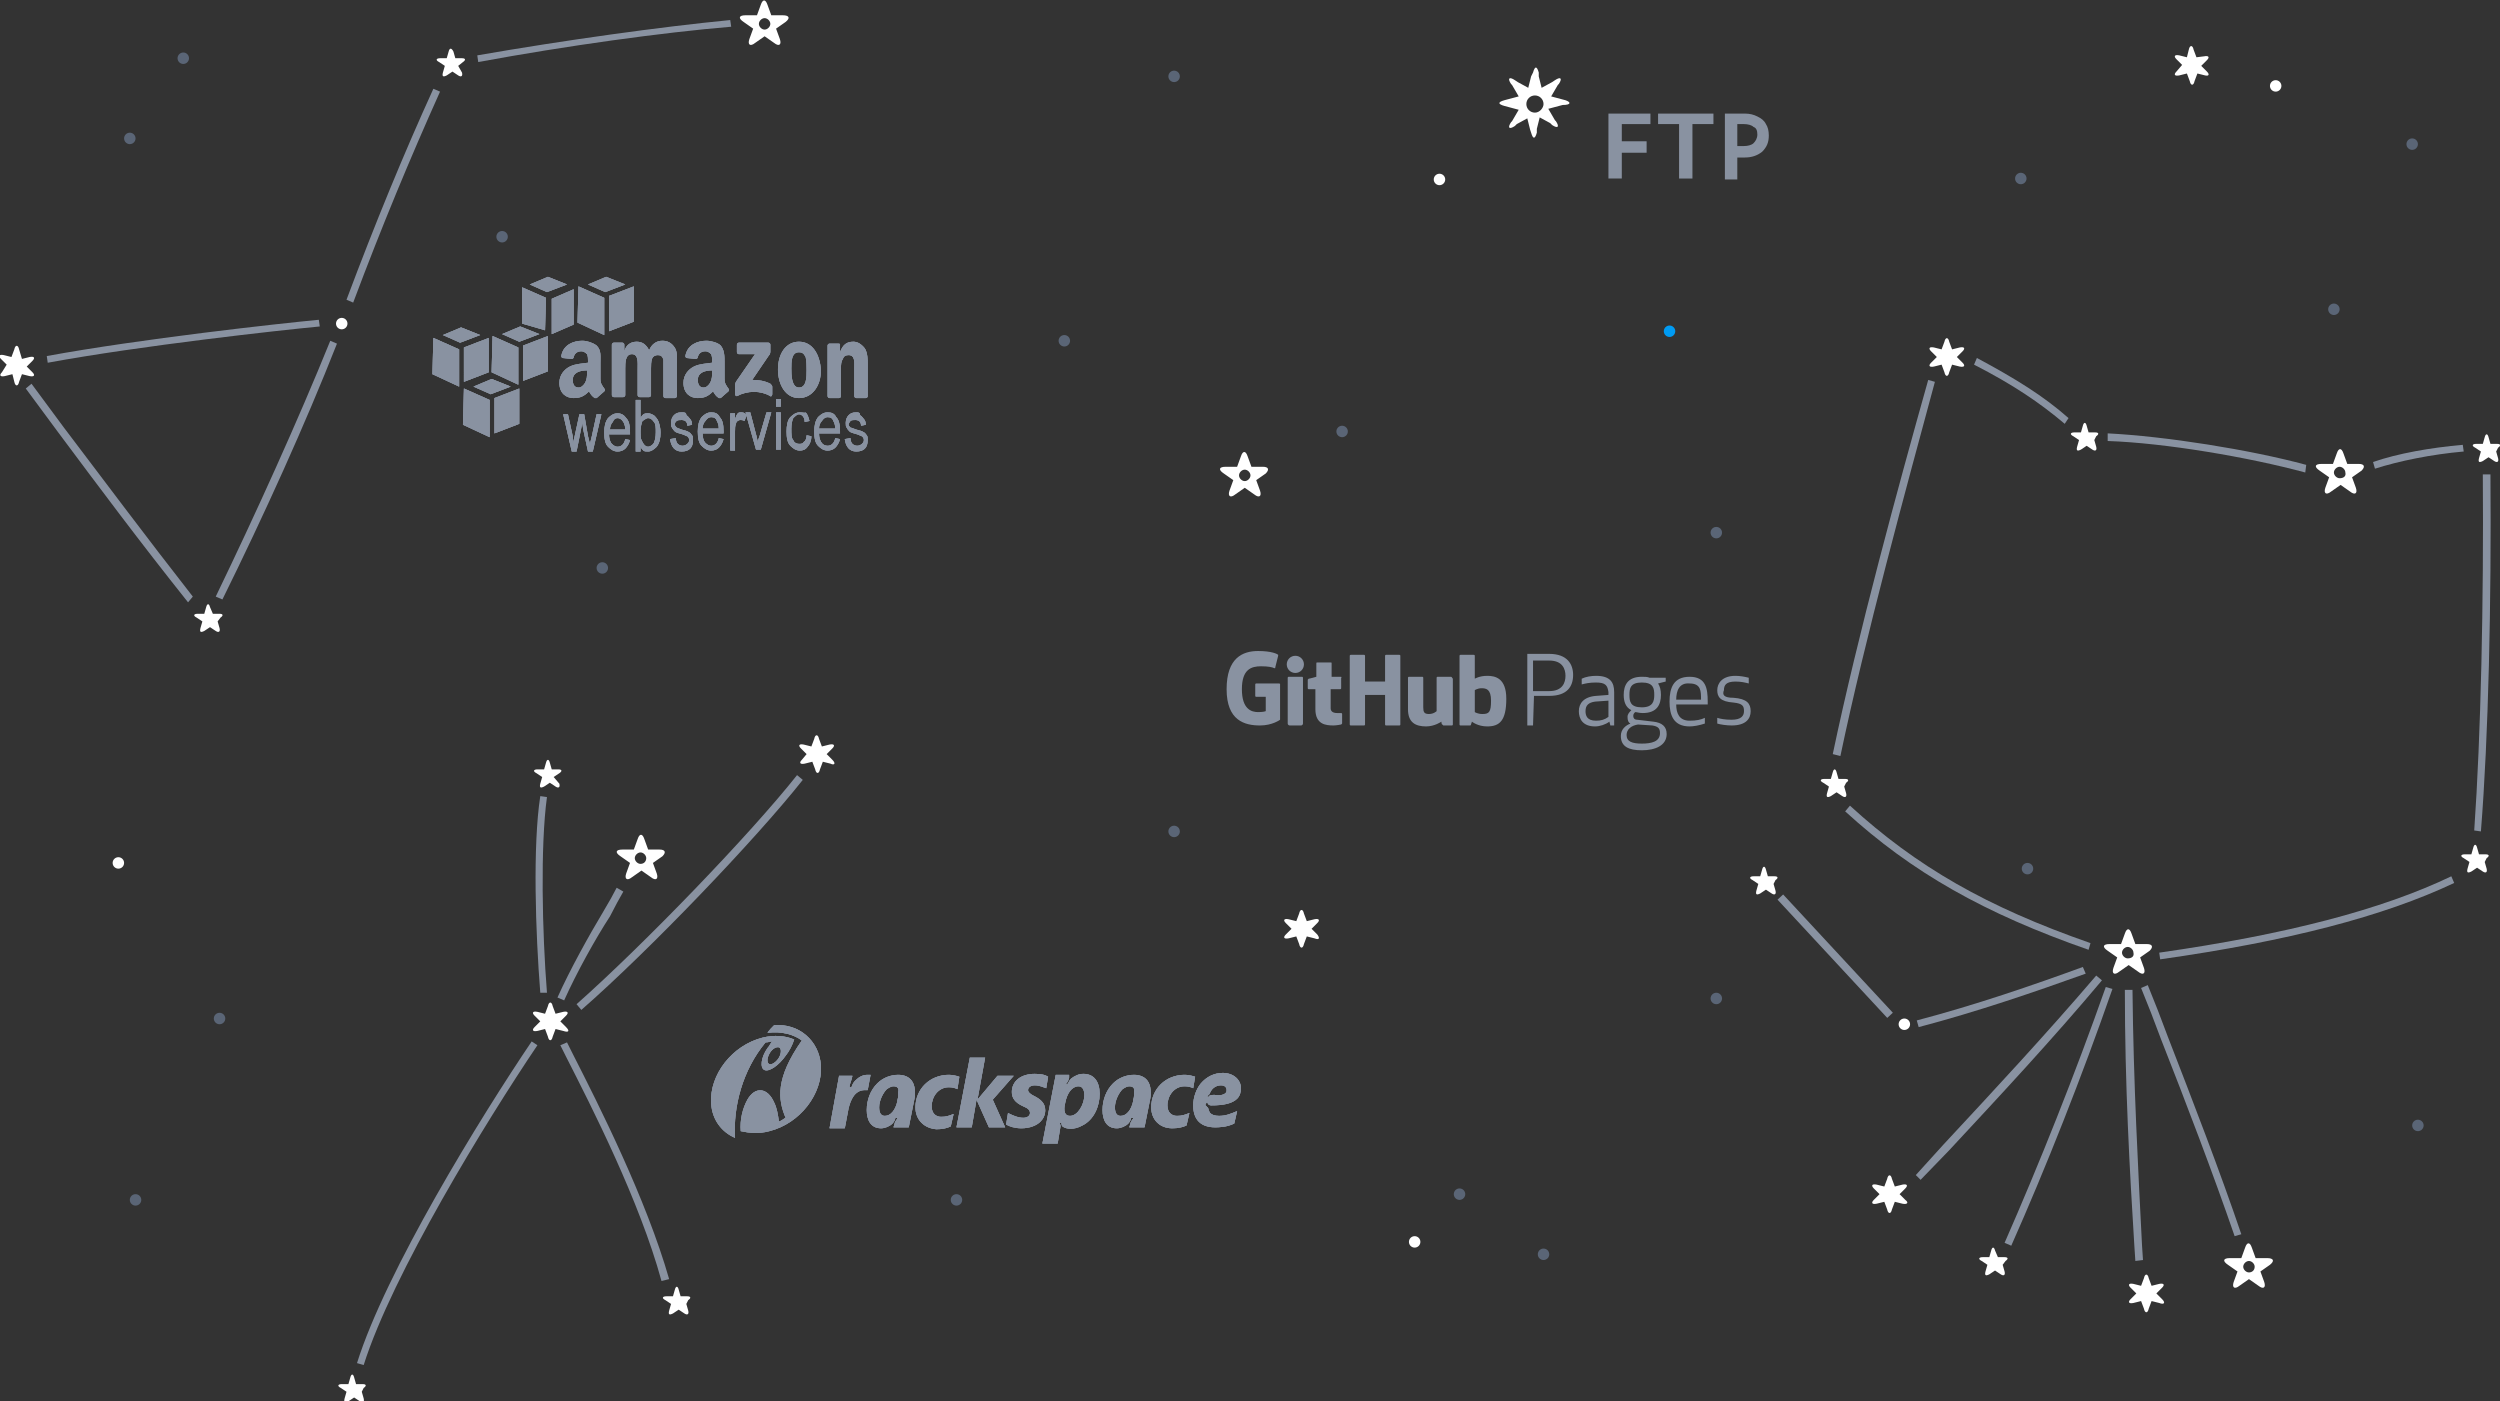 <?xml version="1.0" encoding="utf-8"?>
<!-- Generator: Adobe Illustrator 19.2.1, SVG Export Plug-In . SVG Version: 6.00 Build 0)  -->
<svg version="1.1" id="Layer_1" xmlns="http://www.w3.org/2000/svg" xmlns:xlink="http://www.w3.org/1999/xlink" x="0px" y="0px"
	 viewBox="0 0 261.9 146.8" style="enable-background:new 0 0 261.9 146.8;" xml:space="preserve">
<rect x="0" y="0" width="261.9" height="146.8" fill="#333333" stroke="none"/>
<style type="text/css">
	.st0{fill:#FFFFFF;}
	.st1{fill:none;stroke:#FFFFFF;stroke-width:0.4;stroke-miterlimit:10;}
	.st2{fill:#8992A1;}
	.st3{clip-path:url(#SVGID_2_);}
	.st4{clip-path:url(#SVGID_4_);fill:#8992A1;}
	.st5{clip-path:url(#SVGID_6_);}
	.st6{clip-path:url(#SVGID_8_);fill:#8992A1;}
	.st7{clip-path:url(#SVGID_10_);}
	.st8{clip-path:url(#SVGID_12_);fill:#8992A1;}
	.st9{clip-path:url(#SVGID_14_);}
	.st10{clip-path:url(#SVGID_16_);fill:#8992A1;}
	.st11{clip-path:url(#SVGID_18_);}
	.st12{clip-path:url(#SVGID_20_);fill:#8992A1;}
	.st13{clip-path:url(#SVGID_22_);}
	.st14{clip-path:url(#SVGID_24_);fill:#8992A1;}
	.st15{clip-path:url(#SVGID_26_);}
	.st16{clip-path:url(#SVGID_28_);fill:#8992A1;}
	.st17{clip-path:url(#SVGID_30_);}
	.st18{clip-path:url(#SVGID_32_);fill:#8992A1;}
	.st19{fill:#5A6576;}
	.st20{fill:#009BF3;}
</style>
<circle class="st0" cx="150.8" cy="18.8" r="0.6"/>
<circle class="st0" cx="148.2" cy="130.1" r="0.6"/>
<circle class="st0" cx="199.5" cy="107.3" r="0.6"/>
<circle class="st0" cx="12.4" cy="90.4" r="0.6"/>
<circle class="st0" cx="238.4" cy="9" r="0.6"/>
<circle class="st0" cx="35.8" cy="33.9" r="0.6"/>
<path class="st0" d="M186,92.2c0.3-0.2,0.3-0.4-0.1-0.4h-0.7l-0.2-0.7c-0.1-0.4-0.3-0.4-0.4,0l-0.2,0.7h-0.7c-0.4,0-0.5,0.2-0.1,0.4
	l0.6,0.4l-0.2,0.7c-0.1,0.4,0,0.5,0.4,0.3l0,0l0.6-0.4l0.6,0.4c0.3,0.2,0.5,0.1,0.4-0.3l-0.2-0.7L186,92.2z"/>
<path class="st0" d="M210.1,132.1c0.3-0.2,0.3-0.4-0.1-0.4h-0.7L209,131c-0.1-0.4-0.3-0.4-0.4,0l-0.2,0.7h-0.7
	c-0.4,0-0.5,0.2-0.1,0.4l0.6,0.4l-0.2,0.7c-0.1,0.4,0,0.5,0.4,0.3l0,0l0.6-0.4l0.6,0.4c0.3,0.2,0.5,0.1,0.4-0.3l-0.2-0.7
	L210.1,132.1z"/>
<path class="st0" d="M219.6,45.7c0.3-0.2,0.3-0.4-0.1-0.4h-0.7l-0.2-0.7c-0.1-0.4-0.3-0.4-0.4,0l-0.2,0.7h-0.7
	c-0.4,0-0.5,0.2-0.1,0.4l0.6,0.4l-0.2,0.7c-0.1,0.4,0,0.5,0.4,0.3l0,0l0.6-0.4l0.6,0.4c0.3,0.2,0.5,0.1,0.4-0.3l-0.2-0.7L219.6,45.7
	z"/>
<path class="st0" d="M193.4,82c0.3-0.2,0.3-0.4-0.1-0.4h-0.7l-0.2-0.7c-0.1-0.4-0.3-0.4-0.4,0l-0.2,0.7h-0.7c-0.4,0-0.5,0.2-0.1,0.4
	l0.6,0.4l-0.2,0.7c-0.1,0.4,0,0.5,0.4,0.3l0,0l0.6-0.4l0.6,0.4c0.3,0.2,0.5,0.1,0.4-0.3l-0.2-0.7L193.4,82z"/>
<path class="st0" d="M261.7,46.9c0.3-0.2,0.3-0.4-0.1-0.4h-0.7l-0.2-0.7c-0.1-0.4-0.3-0.4-0.4,0l-0.2,0.7h-0.7
	c-0.4,0-0.5,0.2-0.1,0.4l0.6,0.4l-0.2,0.7c-0.1,0.4,0,0.5,0.4,0.3l0,0l0.6-0.4l0.6,0.4c0.3,0.2,0.5,0.1,0.4-0.3l-0.2-0.7L261.7,46.9
	z"/>
<path class="st0" d="M260.5,89.9c0.3-0.2,0.3-0.4-0.1-0.4h-0.7l-0.2-0.7c-0.1-0.4-0.3-0.4-0.4,0l-0.2,0.7h-0.7
	c-0.4,0-0.5,0.2-0.1,0.4l0.6,0.4l-0.2,0.7c-0.1,0.4,0,0.5,0.4,0.3l0,0l0.6-0.4l0.6,0.4c0.3,0.2,0.5,0.1,0.4-0.3l-0.2-0.7L260.5,89.9
	z"/>
<path class="st0" d="M38.1,145.4c0.3-0.2,0.3-0.4-0.1-0.4h-0.7l-0.2-0.7c-0.1-0.4-0.3-0.4-0.4,0l-0.2,0.7h-0.7
	c-0.4,0-0.5,0.2-0.1,0.4l0.6,0.4l-0.2,0.7c-0.1,0.4,0,0.5,0.4,0.3l0,0l0.6-0.4l0.6,0.4c0.3,0.2,0.5,0.1,0.4-0.3l-0.2-0.7L38.1,145.4
	z"/>
<path class="st0" d="M58.6,81c0.3-0.2,0.3-0.4-0.1-0.4h-0.7l-0.2-0.7c-0.1-0.4-0.3-0.4-0.4,0l-0.2,0.7h-0.7c-0.4,0-0.5,0.2-0.1,0.4
	l0.6,0.4l-0.2,0.7c-0.1,0.4,0,0.5,0.4,0.3l0,0l0.6-0.4l0.6,0.4c0.3,0.2,0.5,0.1,0.4-0.3L58,81.4L58.6,81z"/>
<path class="st0" d="M72.1,136.2c0.3-0.2,0.3-0.4-0.1-0.4h-0.7l-0.2-0.7c-0.1-0.4-0.3-0.4-0.4,0l-0.2,0.7h-0.7
	c-0.4,0-0.5,0.2-0.1,0.4l0.6,0.4l-0.2,0.7c-0.1,0.4,0,0.5,0.4,0.3l0,0l0.6-0.4l0.6,0.4c0.3,0.2,0.5,0.1,0.4-0.3l-0.2-0.7L72.1,136.2
	z"/>
<path class="st0" d="M23.1,64.7c0.3-0.2,0.3-0.4-0.1-0.4h-0.7L22,63.6c-0.1-0.4-0.3-0.4-0.4,0l-0.2,0.7h-0.7c-0.4,0-0.5,0.2-0.1,0.4
	l0.6,0.4l-0.2,0.7c-0.1,0.4,0,0.5,0.4,0.3l0,0l0.6-0.4l0.6,0.4c0.3,0.2,0.5,0.1,0.4-0.3l-0.2-0.7L23.1,64.7z"/>
<path class="st0" d="M48.5,6.5c0.3-0.2,0.3-0.4-0.1-0.4h-0.7l-0.2-0.7C47.3,5,47.1,5,47,5.4l-0.2,0.7h-0.7c-0.4,0-0.5,0.2-0.1,0.4
	l0.6,0.4l-0.2,0.7c-0.1,0.4,0,0.5,0.4,0.3l0,0l0.6-0.4l0.6,0.4c0.3,0.2,0.5,0.1,0.4-0.3L48,6.9L48.5,6.5z"/>
<path class="st0" d="M132.3,48.9h-1.2l-0.4-1.1l0,0c-0.2-0.6-0.5-0.6-0.7,0l-0.4,1.1h-1.2c-0.7,0-0.8,0.3-0.2,0.7l1,0.7l-0.4,1.1v0
	c-0.2,0.6,0.1,0.8,0.6,0.4l0,0l1-0.7l1,0.7c0.5,0.4,0.8,0.2,0.6-0.4l-0.4-1.1l1-0.7v0C133,49.2,132.9,48.9,132.3,48.9z M130.4,50.4
	c-0.3,0-0.6-0.3-0.6-0.6c0-0.3,0.3-0.6,0.6-0.6c0.3,0,0.6,0.3,0.6,0.6C131,50.1,130.7,50.4,130.4,50.4z"/>
<path class="st0" d="M237.5,131.8h-1.2l-0.4-1.1c0,0,0,0,0,0c-0.2-0.6-0.5-0.6-0.7,0l-0.4,1.1h-1.2c-0.7,0-0.8,0.3-0.2,0.7l1,0.7
	l-0.4,1.1v0c-0.2,0.6,0.1,0.8,0.6,0.4l0,0l1-0.7l1,0.7c0.5,0.4,0.8,0.2,0.6-0.4l-0.4-1.1l1-0.7v0
	C238.3,132.1,238.2,131.8,237.5,131.8z M235.6,133.3c-0.3,0-0.6-0.3-0.6-0.6c0-0.3,0.3-0.6,0.6-0.6c0.3,0,0.6,0.3,0.6,0.6
	C236.2,133.1,235.9,133.3,235.6,133.3z"/>
<path class="st0" d="M247.1,48.6h-1.2l-0.4-1.1c0,0,0,0,0,0c-0.2-0.6-0.5-0.6-0.7,0l-0.4,1.1h-1.2c-0.7,0-0.8,0.3-0.2,0.7l1,0.7
	l-0.4,1.1v0c-0.2,0.6,0.1,0.8,0.6,0.4l0,0l1-0.7l1,0.7c0.5,0.4,0.8,0.2,0.6-0.4l-0.4-1.1l1-0.7v0C247.8,48.9,247.7,48.6,247.1,48.6z
	 M245.1,50.1c-0.3,0-0.6-0.3-0.6-0.6c0-0.3,0.3-0.6,0.6-0.6c0.3,0,0.6,0.3,0.6,0.6C245.8,49.9,245.5,50.1,245.1,50.1z"/>
<path class="st0" d="M224.9,98.9h-1.2l-0.4-1.1l0,0c-0.2-0.6-0.5-0.6-0.7,0l-0.4,1.1H221c-0.7,0-0.8,0.3-0.2,0.7l1,0.7l-0.4,1.1
	c0,0,0,0,0,0c-0.2,0.6,0.1,0.8,0.6,0.4l0,0l1-0.7l1,0.7c0.5,0.4,0.8,0.2,0.6-0.4l-0.4-1.1l1-0.7v0C225.6,99.2,225.5,98.9,224.9,98.9
	z M222.9,100.4c-0.3,0-0.6-0.3-0.6-0.6c0-0.3,0.3-0.6,0.6-0.6c0.3,0,0.6,0.3,0.6,0.6C223.6,100.2,223.3,100.4,222.9,100.4z"/>
<path class="st0" d="M69.1,89h-1.2l-0.4-1.1l0,0c-0.2-0.6-0.5-0.6-0.7,0L66.4,89h-1.2c-0.7,0-0.8,0.3-0.2,0.7l1,0.7l-0.4,1.1v0
	c-0.2,0.6,0.1,0.8,0.6,0.4l0,0l1-0.7l1,0.7c0.5,0.4,0.8,0.2,0.6-0.4l-0.4-1.1l1-0.7v0C69.8,89.3,69.7,89,69.1,89z M67.1,90.5
	c-0.3,0-0.6-0.3-0.6-0.6c0-0.3,0.3-0.6,0.6-0.6c0.3,0,0.6,0.3,0.6,0.6C67.7,90.2,67.5,90.5,67.1,90.5z"/>
<path class="st0" d="M82,1.6h-1.2l-0.4-1.1l0,0c-0.2-0.6-0.5-0.6-0.7,0l-0.4,1.1h-1.2c-0.7,0-0.8,0.3-0.2,0.7l1,0.7l-0.4,1.1v0
	c-0.2,0.6,0.1,0.8,0.6,0.4l0,0l1-0.7l1,0.7c0.5,0.4,0.8,0.2,0.6-0.4L81.3,3l1-0.7v0C82.8,1.9,82.7,1.6,82,1.6z M80.1,3.1
	c-0.3,0-0.6-0.3-0.6-0.6c0-0.3,0.3-0.6,0.6-0.6c0.3,0,0.6,0.3,0.6,0.6C80.7,2.8,80.4,3.1,80.1,3.1z"/>
<path class="st0" d="M231.2,7.5l-0.6-0.6l0.6-0.6c0.3-0.3,0.2-0.5-0.3-0.4l0,0L230.1,6l-0.3-0.8v0c-0.1-0.5-0.4-0.5-0.5,0L229.1,6
	l-0.8-0.2h0c-0.5-0.1-0.6,0.1-0.3,0.4l0,0l0.6,0.6L228,7.5l0,0c-0.3,0.3-0.2,0.5,0.3,0.4h0l0.8-0.2l0.3,0.8c0.1,0.5,0.4,0.5,0.5,0
	l0.3-0.8l0.8,0.2l0,0C231.4,8,231.5,7.8,231.2,7.5z"/>
<path class="st0" d="M138,97.9l-0.6-0.6l0.6-0.6c0.3-0.3,0.2-0.5-0.3-0.4l0,0l-0.8,0.2l-0.3-0.8v0c-0.1-0.5-0.4-0.5-0.5,0l-0.3,0.8
	l-0.8-0.2h0c-0.5-0.1-0.6,0.1-0.3,0.4l0,0l0.6,0.6l-0.6,0.6l0,0c-0.3,0.3-0.2,0.5,0.3,0.4h0l0.8-0.2l0.3,0.8c0.1,0.5,0.4,0.5,0.5,0
	l0.3-0.8l0.8,0.2l0,0C138.2,98.5,138.3,98.3,138,97.9z"/>
<path class="st0" d="M59.3,107.6l-0.6-0.6l0.6-0.6c0.3-0.3,0.2-0.5-0.3-0.4l0,0l-0.8,0.2l-0.3-0.8v0c-0.1-0.5-0.4-0.5-0.5,0
	l-0.3,0.8l-0.8-0.2h0c-0.5-0.1-0.6,0.1-0.3,0.4l0,0l0.6,0.6l-0.6,0.6l0,0c-0.3,0.3-0.2,0.5,0.3,0.4h0l0.8-0.2l0.3,0.8
	c0.1,0.5,0.4,0.5,0.5,0l0.3-0.8l0.8,0.2l0,0C59.6,108.2,59.7,108,59.3,107.6z"/>
<path class="st0" d="M226.5,136.1l-0.6-0.6l0.6-0.6c0.3-0.3,0.2-0.5-0.3-0.4l0,0l-0.8,0.2l-0.3-0.8v0c-0.1-0.5-0.4-0.5-0.5,0
	l-0.3,0.8l-0.8-0.2h0c-0.5-0.1-0.6,0.1-0.3,0.4l0,0l0.6,0.6l-0.6,0.6l0,0c-0.3,0.3-0.2,0.5,0.3,0.4h0l0.8-0.2l0.3,0.8
	c0.1,0.5,0.4,0.5,0.5,0l0.3-0.8l0.8,0.2l0,0C226.7,136.7,226.9,136.5,226.5,136.1z"/>
<path class="st0" d="M199.6,125.7l-0.6-0.6l0.6-0.6c0.3-0.3,0.2-0.5-0.3-0.4l0,0l-0.8,0.2l-0.3-0.8v0c-0.1-0.5-0.4-0.5-0.5,0
	l-0.3,0.8l-0.8-0.2h0c-0.5-0.1-0.6,0.1-0.3,0.4l0,0l0.6,0.6l-0.6,0.6l0,0c-0.3,0.3-0.2,0.5,0.3,0.4h0l0.8-0.2l0.3,0.8
	c0.1,0.5,0.4,0.5,0.5,0l0.3-0.8l0.8,0.2l0,0C199.8,126.2,200,126,199.6,125.7z"/>
<path class="st0" d="M205.6,38l-0.6-0.6l0.6-0.6c0.3-0.3,0.2-0.5-0.3-0.4l0,0l-0.8,0.2l-0.3-0.8v0c-0.1-0.5-0.4-0.5-0.5,0l-0.3,0.8
	l-0.8-0.2h0c-0.5-0.1-0.6,0.1-0.3,0.4l0,0l0.6,0.6l-0.6,0.6l0,0c-0.3,0.3-0.2,0.5,0.3,0.4h0l0.8-0.2l0.3,0.8c0.1,0.5,0.4,0.5,0.5,0
	l0.3-0.8l0.8,0.2l0,0C205.8,38.5,205.9,38.3,205.6,38z"/>
<path class="st0" d="M87.2,79.6L86.6,79l0.6-0.6c0.3-0.3,0.2-0.5-0.3-0.4l0,0l-0.8,0.2l-0.3-0.8v0c-0.1-0.5-0.4-0.5-0.5,0l-0.3,0.8
	l-0.8-0.2h0c-0.5-0.1-0.6,0.1-0.3,0.4l0,0l0.6,0.6L84,79.6l0,0c-0.3,0.3-0.2,0.5,0.3,0.4h0l0.8-0.2l0.3,0.8c0.1,0.5,0.4,0.5,0.5,0
	l0.3-0.8l0.8,0.2l0,0C87.4,80.2,87.6,80,87.2,79.6z"/>
<path class="st0" d="M3.4,39l-0.6-0.6l0.6-0.6c0.3-0.3,0.2-0.5-0.3-0.4l0,0l-0.8,0.2L2,36.6v0c-0.1-0.5-0.4-0.5-0.5,0l-0.3,0.8
	l-0.8-0.2h0c-0.5-0.1-0.6,0.1-0.3,0.4l0,0l0.6,0.6L0.2,39l0,0c-0.3,0.3-0.2,0.5,0.3,0.4h0l0.8-0.2L1.5,40c0.1,0.5,0.4,0.5,0.5,0
	l0.3-0.8l0.8,0.2l0,0C3.6,39.5,3.7,39.3,3.4,39z"/>
<path class="st0" d="M164,10.5l-1.5-0.4l0.7-1.2l0.1-0.1c0.4-0.6,0.2-0.8-0.4-0.4l-0.3,0.2l-1.1,0.6L161.2,8l0-0.2l0-0.2
	c-0.2-0.7-0.4-0.7-0.6,0L160.4,8l0,0l-0.3,1.2l-1.1-0.6l-0.3-0.2c-0.6-0.4-0.8-0.2-0.4,0.4l0.1,0.1l0.7,1.2l-1.5,0.4
	c-0.7,0.2-0.7,0.4,0,0.6l1.5,0.4l-0.7,1.2l-0.1,0.1c-0.4,0.6-0.2,0.8,0.4,0.4l0.1-0.1l0.1-0.1l1.1-0.6l0.3,1.2l0,0l0.1,0.3
	c0.2,0.7,0.4,0.7,0.6,0l0-0.2l0-0.2l0.3-1.2l1.1,0.6l0.1,0.1l0.1,0.1c0.6,0.4,0.8,0.2,0.4-0.4l-0.1-0.1l-0.7-1.2l1.5-0.4
	C164.6,11,164.6,10.7,164,10.5z M160.8,11.8c-0.5,0-0.9-0.4-0.9-0.9c0-0.5,0.4-0.9,0.9-0.9c0.5,0,0.9,0.4,0.9,0.9
	C161.7,11.3,161.3,11.8,160.8,11.8z"/>
<path class="st1" d="M58.8,21.6"/>
<path class="st2" d="M59.1,104.8l-0.7-0.3c1.3-2.9,3.3-6.5,4.8-9c0.6-1,1.1-1.9,1.4-2.5l0.7,0.4c-0.4,0.7-0.9,1.6-1.4,2.6
	C62.4,98.3,60.4,101.9,59.1,104.8z"/>
<path class="st2" d="M60.9,105.8l-0.5-0.6c7-6.2,18.2-17.8,23.1-24l0.6,0.5C79.2,87.9,68,99.6,60.9,105.8z"/>
<path class="st2" d="M69.3,134.2c-2.3-8.4-7.3-18.2-10-23.5l-0.6-1.2l0.7-0.3l0.6,1.2c2.7,5.3,7.7,15.2,10.1,23.6L69.3,134.2z"/>
<path class="st2" d="M38.1,143l-0.7-0.2c3-9.6,12.9-25.7,18.3-33.7l0.6,0.4C50.9,117.5,41.1,133.5,38.1,143z"/>
<path class="st2" d="M56.6,104c-0.5-6.3-0.8-15.4,0-20.6l0.7,0.1c-0.7,5.1-0.5,14.2,0,20.5L56.6,104z"/>
<path class="st2" d="M216.3,44.4c-2.6-2.2-5.4-4.1-9.5-6.2l0.3-0.7c4.1,2.2,7,4,9.6,6.3L216.3,44.4z"/>
<path class="st2" d="M241.5,49.5c-5.9-1.6-14.7-3.1-20.7-3.3l0-0.8c6,0.3,14.9,1.7,20.8,3.3L241.5,49.5z"/>
<path class="st2" d="M248.8,49.1l-0.2-0.7c2.6-0.9,6-1.5,9.4-1.8l0.1,0.7C254.7,47.6,251.3,48.3,248.8,49.1z"/>
<path class="st2" d="M259.9,87.1l-0.7-0.1c0.7-10,1-24,0.9-37.3l0.8,0C261,63.1,260.7,77.1,259.9,87.1z"/>
<path class="st2" d="M226.3,100.5l-0.1-0.7c13.3-1.9,23.3-4.5,30.6-8l0.3,0.7C249.7,96,239.7,98.6,226.3,100.5z"/>
<path class="st2" d="M192.8,79.2L192,79c2.6-12.4,6.9-28.2,10-39.2l0.7,0.2C199.7,51.1,195.4,66.8,192.8,79.2z"/>
<path class="st2" d="M218.8,99.5c-10.9-3.8-18.5-8.1-25.5-14.5l0.5-0.6c7,6.4,14.3,10.6,25.2,14.4L218.8,99.5z"/>
<path class="st2" d="M234.1,129.5c-2.2-6.4-5.1-14-7.7-20.6c-0.7-1.9-1.4-3.7-2.1-5.4l0.7-0.3c0.7,1.7,1.4,3.5,2.1,5.4
	c2.6,6.7,5.5,14.2,7.7,20.7L234.1,129.5z"/>
<path class="st2" d="M223.7,132.1l-0.1-1.5c-0.5-8-1-17-1-26.9l0.8,0c0.1,9.8,0.6,18.9,1,26.8l0.1,1.5L223.7,132.1z"/>
<path class="st2" d="M210.7,130.5l-0.7-0.3c3.6-8.2,7.4-17.7,10.6-26.8l0.7,0.2C218.1,112.8,214.3,122.4,210.7,130.5z"/>
<path class="st2" d="M201.2,123.6l-0.5-0.5l2.9-3.2c5.3-5.7,10.7-11.5,16-17.7l0.6,0.5c-5.2,6.2-10.7,12.1-16,17.8L201.2,123.6z"/>
<path class="st2" d="M201,107.6l-0.2-0.7c6.1-1.6,12.2-3.7,17.4-5.6l0.3,0.7C213.2,103.9,207.1,106,201,107.6z"/>
<rect x="191.9" y="91.8" transform="matrix(0.733 -0.68 0.68 0.733 -16.871 157.451)" class="st2" width="0.8" height="16.9"/>
<path class="st2" d="M19.7,63.1c-5.1-6.4-9.2-11.9-13.6-17.8l-3.4-4.6l0.6-0.5l3.4,4.6c4.4,5.8,8.5,11.3,13.5,17.7L19.7,63.1z"/>
<path class="st2" d="M23.3,62.8l-0.7-0.3c4.2-8.7,8.6-18.4,12-26.8l0.7,0.3C32,44.4,27.6,54.1,23.3,62.8z"/>
<path class="st2" d="M5,38l-0.1-0.7c9.8-1.8,24.3-3.4,28.5-3.8l0.1,0.7C29.3,34.6,14.8,36.2,5,38z"/>
<path class="st2" d="M37,31.7l-0.7-0.3c3-8,6-15.3,9.1-22.1l0.7,0.3C43,16.5,40,23.7,37,31.7z"/>
<path class="st2" d="M50.1,6.5l-0.1-0.7c9.2-1.6,19.3-3,26.5-3.7l0.1,0.7C69.4,3.4,59.3,4.8,50.1,6.5z"/>
<path class="st2" d="M160.6,76H160v-7.5h2.3c1.9,0,2.5,1.1,2.5,2.2c0,1.2-0.6,2.2-2.5,2.2h-1.6L160.6,76L160.6,76z M160.6,72.4h1.7
	c1.4,0,1.7-0.9,1.7-1.6c0-0.7-0.3-1.6-1.7-1.6h-1.7V72.4z M167.2,71.5c-0.7,0-1.1,0.1-1.5,0.2v-0.6c0.4-0.2,1-0.3,1.5-0.3
	c1.5,0,1.9,0.7,1.9,1.7V76h-0.4l-0.1-0.4c-0.4,0.3-1,0.5-1.5,0.5c-1.3,0-1.7-0.8-1.7-1.6c0-0.8,0.5-1.5,1.8-1.6l1.3-0.1v-0.3
	C168.4,71.8,168.2,71.5,167.2,71.5z M167.1,73.5c-0.7,0.1-1,0.4-1,1c0,0.4,0.1,1,1.1,1c0.5,0,0.9-0.1,1.3-0.4v-1.7L167.1,73.5z
	 M171.3,74.6c-0.1,0.1-0.2,0.2-0.2,0.4c0,0.2,0.1,0.4,0.4,0.4l1.7,0.2c0.9,0.1,1.4,0.5,1.4,1.3c0,1.2-1.2,1.7-2.6,1.7
	c-1.4,0-2.2-0.4-2.2-1.5c0-0.7,0.5-1.1,1-1.3v0c-0.2-0.1-0.3-0.3-0.3-0.7c0-0.3,0.2-0.5,0.4-0.7c-0.6-0.3-0.8-0.9-0.8-1.6
	c0-1,0.4-1.9,1.9-1.9c0.3,0,0.6,0,0.8,0.1h1.7v0.4l-0.8,0.2c0.2,0.3,0.3,0.7,0.3,1.2c0,1-0.4,1.9-1.9,1.9
	C171.7,74.7,171.5,74.6,171.3,74.6z M171.6,75.9c-0.7,0.1-1.2,0.5-1.2,1.1c0,0.7,0.6,0.9,1.6,0.9c1,0,1.9-0.2,1.9-1.1
	c0-0.5-0.2-0.7-0.8-0.8L171.6,75.9z M173.3,72.8c0-0.7-0.1-1.3-1.3-1.3s-1.3,0.6-1.3,1.3c0,0.7,0.1,1.3,1.3,1.3
	S173.3,73.4,173.3,72.8z M177,70.9c1.7,0,1.9,1.2,1.9,2.6v0.3h-3.3c0,0.9,0.3,1.7,1.4,1.7c0.7,0,1.2-0.1,1.6-0.3v0.6
	c-0.6,0.2-1.2,0.3-1.6,0.3c-1.7,0-2.1-1.2-2.1-2.6S175.3,70.9,177,70.9z M175.6,73.3h2.6c0-0.9,0-1.7-1.2-1.7
	C175.9,71.5,175.6,72.4,175.6,73.3z M181.6,73.1c1.4,0.1,1.8,0.6,1.8,1.4c0,0.8-0.5,1.5-2,1.5c-0.5,0-1.2-0.1-1.5-0.2v-0.6
	c0.3,0.1,0.8,0.2,1.5,0.2c1,0,1.3-0.4,1.3-0.9c0-0.5-0.1-0.8-1.1-0.9c-1.4-0.1-1.7-0.6-1.7-1.3c0-0.7,0.5-1.5,1.9-1.5
	c0.5,0,1,0.1,1.4,0.2v0.6c-0.4-0.1-0.8-0.2-1.4-0.2c-1,0-1.2,0.4-1.2,0.9C180.4,72.8,180.6,73.1,181.6,73.1z M134,71.6h-2.4
	c-0.1,0-0.1,0.1-0.1,0.1v1.2c0,0.1,0.1,0.1,0.1,0.1h1v1.5c0,0-0.2,0.1-0.8,0.1c-0.7,0-1.7-0.3-1.7-2.4c0-2.1,1-2.4,2-2.4
	c0.8,0,1.2,0.1,1.4,0.2c0.1,0,0.1,0,0.1-0.1l0.3-1.2c0,0,0-0.1,0-0.1c-0.1-0.1-0.7-0.4-2.1-0.4c-1.6,0-3.3,0.7-3.3,4
	c0,3.3,1.9,3.8,3.5,3.8c1.3,0,2.1-0.6,2.1-0.6c0,0,0-0.1,0-0.1v-3.7C134.1,71.7,134.1,71.6,134,71.6z M146.7,68.7
	c0-0.1-0.1-0.1-0.1-0.1h-1.4c-0.1,0-0.1,0.1-0.1,0.1l0,2.7h-2.1v-2.7c0-0.1-0.1-0.1-0.1-0.1h-1.4c-0.1,0-0.1,0.1-0.1,0.1v7.2
	c0,0.1,0.1,0.1,0.1,0.1h1.4c0.1,0,0.1-0.1,0.1-0.1v-3.1h2.1c0,0,0,3.1,0,3.1c0,0.1,0.1,0.1,0.1,0.1h1.4c0.1,0,0.1-0.1,0.1-0.1V68.7z
	 M136.6,69.6c0-0.5-0.4-0.9-0.9-0.9c-0.5,0-0.9,0.4-0.9,0.9c0,0.5,0.4,0.9,0.9,0.9C136.2,70.5,136.6,70.1,136.6,69.6z M136.5,74.3
	c0-0.2,0-3.3,0-3.3c0-0.1-0.1-0.1-0.1-0.1h-1.4c-0.1,0-0.1,0.1-0.1,0.1c0,0,0,4,0,4.8c0,0.1,0.1,0.2,0.2,0.2c0,0,0.6,0,1.2,0
	c0.1,0,0.2-0.1,0.2-0.2C136.5,75.5,136.5,74.5,136.5,74.3z M152,70.9h-1.4c-0.1,0-0.1,0.1-0.1,0.1v3.5c0,0-0.3,0.3-0.8,0.3
	s-0.6-0.2-0.6-0.7c0-0.5,0-3.1,0-3.1c0-0.1-0.1-0.1-0.1-0.1h-1.4c-0.1,0-0.1,0.1-0.1,0.1c0,0,0,1.9,0,3.3c0,1.4,0.8,1.8,1.9,1.8
	c0.9,0,1.6-0.5,1.6-0.5s0,0.3,0.1,0.3c0,0,0.1,0.1,0.1,0.1l0.9,0c0.1,0,0.1-0.1,0.1-0.1l0-4.8C152.1,71,152.1,70.9,152,70.9z
	 M155.8,70.8c-0.8,0-1.3,0.3-1.3,0.3v-2.4c0-0.1-0.1-0.1-0.1-0.1H153c-0.1,0-0.1,0.1-0.1,0.1v7.2c0,0.1,0.1,0.1,0.1,0.1h1
	c0,0,0.1,0,0.1-0.1c0,0,0.1-0.3,0.1-0.3s0.6,0.5,1.6,0.5c1.3,0,2-0.6,2-2.9C157.8,71,156.6,70.8,155.8,70.8z M155.3,74.8
	c-0.5,0-0.8-0.2-0.8-0.2v-2.3c0,0,0.3-0.2,0.7-0.2c0.5,0,1,0.1,1,1.3C156.2,74.6,156,74.8,155.3,74.8z M140.5,70.9h-1l0-1.4
	c0-0.1,0-0.1-0.1-0.1H138c-0.1,0-0.1,0-0.1,0.1v1.4c0,0-0.7,0.2-0.8,0.2c0,0-0.1,0.1-0.1,0.1v0.9c0,0.1,0.1,0.1,0.1,0.1h0.7
	c0,0,0,0.9,0,2.1c0,1.6,1.1,1.7,1.9,1.7c0.3,0,0.8-0.1,0.8-0.1c0,0,0.1-0.1,0.1-0.1l0-1c0-0.1-0.1-0.1-0.1-0.1c-0.1,0-0.2,0-0.4,0
	c-0.5,0-0.7-0.2-0.7-0.5c0-0.3,0-2,0-2h1c0.1,0,0.1-0.1,0.1-0.1V71C140.6,71,140.5,70.9,140.5,70.9z"/>
<g>
	<g>
		<defs>
			<path id="SVGID_1_" d="M74.6,38.8V39c0,0.4,0,0.7-0.2,1.1c-0.2,0.3-0.4,0.5-0.7,0.5c-0.4,0-0.6-0.3-0.6-0.8
				C73.1,39,73.9,38.8,74.6,38.8z M61.5,38.8V39c0,0.4,0,0.7-0.2,1.1c-0.2,0.3-0.4,0.5-0.7,0.5c-0.4,0-0.6-0.3-0.6-0.8
				C60,39,60.8,38.8,61.5,38.8z M83.7,36.9c0.3,0,0.5,0.1,0.7,0.5c0.1,0.4,0.1,1,0.1,1.4c0,0.7,0,1.8-0.8,1.8c-0.8,0-0.8-1.4-0.8-2
				C82.9,37.9,82.9,36.9,83.7,36.9z M77.4,35.9c-0.1,0-0.2,0.1-0.2,0.2v0.8c0,0.1,0.1,0.2,0.2,0.2h1.7l-2,2.9
				C77,40.2,77,40.4,77,40.5v0.8c0,0.1,0.1,0.2,0.2,0.2c1.1-0.6,2.5-0.6,3.5,0c0.1,0.1,0.2-0.1,0.2-0.2v-0.8c0-0.1-0.1-0.2-0.2-0.3
				c-0.6-0.3-1.2-0.4-1.9-0.4l1.7-2.5c0.2-0.2,0.2-0.4,0.2-0.5v-0.7c0-0.1-0.1-0.2-0.2-0.2H77.4z M89.4,35.8c-0.7,0-1.1,0.3-1.4,1.1
				h0v-0.8c0-0.1-0.1-0.1-0.2-0.1h-0.9c-0.1,0-0.2,0.1-0.2,0.2v5.3c0,0.1,0.1,0.2,0.2,0.2h1c0.1,0,0.2-0.1,0.2-0.2v-2.9
				c0-0.4,0-0.7,0.2-1c0.1-0.3,0.3-0.4,0.6-0.4c0.7,0,0.6,0.8,0.6,1.4v2.9c0,0.1,0.1,0.2,0.2,0.2h1c0.1,0,0.2-0.1,0.2-0.2v-3.3
				c0-0.5,0-1.2-0.3-1.7C90.2,36,89.8,35.8,89.4,35.8z M83.7,35.8c-1.4,0-2.2,1.3-2.2,2.9c0,1.6,0.8,3,2.2,3c1.4,0,2.3-1.3,2.3-2.9
				C85.9,37.1,85.1,35.8,83.7,35.8z M66.7,35.8c-0.6,0-1.1,0.3-1.3,1h0v-0.7c0-0.1-0.1-0.2-0.2-0.2h-0.9c-0.1,0-0.2,0.1-0.2,0.2v5.3
				c0,0.1,0.1,0.2,0.2,0.2h1c0.1,0,0.2-0.1,0.2-0.2v-2.8c0-0.6,0-1.5,0.7-1.5c0.7,0,0.6,0.9,0.6,1.5v2.8c0,0.1,0.1,0.2,0.2,0.2h1
				c0.1,0,0.2-0.1,0.2-0.2v-2.8c0-0.3,0-0.7,0.1-1c0.1-0.3,0.4-0.4,0.6-0.4c0.3,0,0.5,0.1,0.6,0.5c0,0.2,0,0.8,0,1v2.8
				c0,0.1,0.1,0.2,0.2,0.2h1c0.1,0,0.2-0.1,0.2-0.2V38c0-0.6,0.1-1.2-0.3-1.7c-0.3-0.4-0.7-0.6-1.2-0.6c-0.6,0-1.1,0.3-1.4,1
				C67.7,36.1,67.3,35.8,66.7,35.8z M74,35.7c-0.9,0-2,0.4-2.2,1.6c0,0.1,0.1,0.2,0.1,0.2l1,0.1c0.1,0,0.2-0.1,0.2-0.2
				c0.1-0.4,0.4-0.6,0.8-0.6c0.2,0,0.4,0.1,0.6,0.3c0.1,0.2,0.1,0.5,0.1,0.7V38c-0.6,0.1-1.3,0.1-1.9,0.4c-0.6,0.3-1.1,0.9-1.1,1.7
				c0,1.1,0.7,1.6,1.5,1.6c0.7,0,1.1-0.2,1.6-0.7c0.2,0.3,0.2,0.4,0.6,0.7c0.1,0,0.2,0,0.2,0v0c0.2-0.2,0.6-0.5,0.8-0.7
				c0.1-0.1,0.1-0.2,0-0.3c-0.2-0.3-0.4-0.5-0.4-1V38c0-0.7,0-1.3-0.4-1.8C75.2,35.9,74.5,35.7,74,35.7z M61,35.7
				c-0.9,0-2,0.4-2.2,1.6c0,0.1,0.1,0.2,0.1,0.2l1,0.1c0.1,0,0.2-0.1,0.2-0.2c0.1-0.4,0.4-0.6,0.8-0.6c0.2,0,0.4,0.1,0.6,0.3
				c0.1,0.2,0.1,0.5,0.1,0.7V38c-0.6,0.1-1.3,0.1-1.9,0.4c-0.6,0.3-1.1,0.9-1.1,1.7c0,1.1,0.7,1.6,1.5,1.6c0.7,0,1.1-0.2,1.6-0.7
				c0.2,0.3,0.2,0.4,0.6,0.7c0.1,0,0.2,0,0.2,0v0c0.2-0.2,0.6-0.5,0.8-0.7c0.1-0.1,0.1-0.2,0-0.3c-0.2-0.3-0.4-0.5-0.4-1V38
				c0-0.7,0.1-1.3-0.4-1.8C62.1,35.9,61.5,35.7,61,35.7z"/>
		</defs>
		<use xlink:href="#SVGID_1_"  style="overflow:visible;fill-rule:evenodd;clip-rule:evenodd;fill:#8992A1;"/>
		<clipPath id="SVGID_2_">
			<use xlink:href="#SVGID_1_"  style="overflow:visible;"/>
		</clipPath>
		<g class="st3">
			<defs>
				<rect id="SVGID_3_" x="-45.2" y="-1475.6" width="355.5" height="2253.9"/>
			</defs>
			<use xlink:href="#SVGID_3_"  style="overflow:visible;fill:#8992A1;"/>
			<clipPath id="SVGID_4_">
				<use xlink:href="#SVGID_3_"  style="overflow:visible;"/>
			</clipPath>
			<rect x="57.2" y="34.4" class="st4" width="35" height="8.7"/>
		</g>
	</g>
	<g>
		<defs>
			<path id="SVGID_5_" d="M67.9,43.8c0.2,0,0.4,0.1,0.6,0.4c0.2,0.2,0.2,0.6,0.2,1.1c0,0.5-0.1,0.9-0.2,1.1s-0.4,0.4-0.6,0.4
				c-0.2,0-0.3-0.1-0.4-0.2c-0.1-0.1-0.2-0.3-0.3-0.5c-0.1-0.2-0.1-0.5-0.1-0.9c0-0.5,0.1-0.8,0.2-1.1C67.5,44,67.7,43.8,67.9,43.8z
				 M64.7,43.8c0.2,0,0.4,0.1,0.6,0.4c0.1,0.2,0.2,0.4,0.2,0.8h-1.6c0-0.3,0.1-0.6,0.3-0.8C64.3,43.9,64.5,43.8,64.7,43.8z
				 M86.7,43.7c0.3,0,0.5,0.1,0.6,0.4c0.1,0.2,0.2,0.4,0.2,0.8h-1.7c0-0.3,0.1-0.6,0.3-0.8C86.3,43.8,86.5,43.7,86.7,43.7z
				 M74.5,43.7c0.3,0,0.5,0.1,0.6,0.4c0.1,0.2,0.2,0.4,0.2,0.8h-1.7c0-0.3,0.1-0.6,0.3-0.8C74.1,43.8,74.3,43.7,74.5,43.7z M59,43.4
				l0.9,3.9h0.5l0.6-3l0.1,0.7l0.5,2.3h0.5l0.9-3.9h-0.5l-0.5,2.3l-0.2,0.8l-0.2-0.8l-0.4-2.3h-0.5l-0.5,2.3l-0.2,0.8L60,45.7
				l-0.5-2.3H59z M64.7,43.3c-0.4,0-0.7,0.2-1,0.5c-0.3,0.4-0.4,0.9-0.4,1.5c0,0.7,0.1,1.2,0.4,1.5c0.3,0.3,0.6,0.5,1,0.5
				c0.3,0,0.6-0.1,0.8-0.3c0.2-0.2,0.4-0.5,0.5-0.9l-0.5-0.1c-0.1,0.5-0.4,0.8-0.8,0.8c-0.2,0-0.4-0.1-0.6-0.3
				c-0.2-0.2-0.3-0.6-0.3-1H66l0-0.2c0-0.7-0.1-1.2-0.4-1.5C65.4,43.5,65.1,43.3,64.7,43.3z M81.3,43.2v3.9h0.5v-3.9H81.3z
				 M78.1,43.2l1.1,3.9h0.5l1.1-3.9h-0.5l-0.7,2.4c-0.1,0.3-0.2,0.5-0.2,0.7c-0.1-0.3-0.1-0.5-0.2-0.8l-0.6-2.3H78.1z M89.7,43.2
				c-0.4,0-0.6,0.1-0.8,0.3c-0.2,0.2-0.3,0.5-0.3,0.8c0,0.2,0,0.4,0.1,0.5c0.1,0.2,0.2,0.3,0.3,0.4c0.1,0.1,0.4,0.2,0.8,0.3
				c0.3,0.1,0.4,0.2,0.5,0.2c0.1,0.1,0.2,0.2,0.2,0.4c0,0.2-0.1,0.3-0.2,0.4c-0.1,0.1-0.3,0.2-0.5,0.2c-0.2,0-0.4-0.1-0.5-0.2
				c-0.1-0.1-0.2-0.3-0.2-0.6L88.5,46c0.1,0.8,0.5,1.3,1.2,1.3c0.4,0,0.7-0.1,0.9-0.3c0.2-0.2,0.3-0.5,0.3-0.9c0-0.2,0-0.4-0.1-0.5
				s-0.2-0.3-0.3-0.3c-0.1-0.1-0.4-0.2-0.8-0.3c-0.3-0.1-0.5-0.2-0.6-0.2c-0.1-0.1-0.2-0.2-0.2-0.3c0-0.1,0.1-0.3,0.2-0.4
				c0.1-0.1,0.3-0.1,0.5-0.1c0.4,0,0.6,0.2,0.6,0.6l0.5-0.1c0-0.3-0.1-0.5-0.2-0.6c-0.1-0.1-0.2-0.3-0.4-0.4
				C90.1,43.2,89.9,43.2,89.7,43.2z M86.7,43.2c-0.4,0-0.7,0.2-1,0.5c-0.3,0.4-0.4,0.9-0.4,1.5c0,0.7,0.1,1.2,0.4,1.5
				c0.3,0.3,0.6,0.5,1,0.5c0.3,0,0.6-0.1,0.8-0.3c0.2-0.2,0.4-0.5,0.5-0.9l-0.5-0.1c-0.1,0.5-0.4,0.8-0.8,0.8
				c-0.2,0-0.5-0.1-0.6-0.3c-0.2-0.2-0.3-0.6-0.3-1H88v-0.2c0-0.7-0.1-1.2-0.4-1.5C87.4,43.3,87.1,43.2,86.7,43.2z M83.8,43.2
				c-0.4,0-0.7,0.2-1,0.5c-0.3,0.3-0.4,0.9-0.4,1.5c0,0.7,0.1,1.2,0.4,1.5c0.3,0.3,0.6,0.5,1,0.5c0.3,0,0.6-0.1,0.8-0.4
				c0.2-0.2,0.4-0.6,0.4-1.1l-0.5-0.1c0,0.3-0.1,0.6-0.3,0.7c-0.1,0.2-0.3,0.2-0.5,0.2c-0.2,0-0.5-0.1-0.6-0.4
				c-0.2-0.2-0.2-0.6-0.2-1.2c0-0.5,0.1-0.9,0.2-1.1c0.2-0.2,0.4-0.4,0.6-0.4c0.2,0,0.3,0.1,0.4,0.2c0.1,0.1,0.2,0.3,0.2,0.6
				l0.5-0.1c-0.1-0.4-0.2-0.7-0.4-0.9C84.4,43.3,84.1,43.2,83.8,43.2z M77.6,43.2c-0.1,0-0.2,0-0.3,0.1c-0.1,0.1-0.2,0.3-0.3,0.6
				v-0.6h-0.5v3.9H77v-2c0-0.3,0-0.6,0.1-0.8c0-0.1,0.1-0.3,0.2-0.3c0.1-0.1,0.2-0.1,0.3-0.1c0.1,0,0.2,0,0.4,0.1l0.2-0.6
				C78,43.2,77.8,43.2,77.6,43.2z M74.5,43.2c-0.4,0-0.7,0.2-1,0.5c-0.3,0.4-0.4,0.9-0.4,1.5c0,0.7,0.1,1.2,0.4,1.5
				c0.3,0.3,0.6,0.5,1,0.5c0.3,0,0.6-0.1,0.8-0.3c0.2-0.2,0.4-0.5,0.5-0.9l-0.5-0.1c-0.1,0.5-0.4,0.8-0.8,0.8
				c-0.2,0-0.4-0.1-0.6-0.3c-0.2-0.2-0.3-0.6-0.3-1h2.2v-0.2c0-0.7-0.1-1.2-0.4-1.5C75.2,43.3,74.9,43.2,74.5,43.2z M71.4,43.2
				c-0.4,0-0.6,0.1-0.8,0.3c-0.2,0.2-0.3,0.5-0.3,0.8c0,0.2,0,0.4,0.1,0.5c0.1,0.2,0.2,0.3,0.3,0.4c0.1,0.1,0.4,0.2,0.8,0.3
				c0.3,0.1,0.4,0.2,0.5,0.2c0.1,0.1,0.2,0.2,0.2,0.4c0,0.2-0.1,0.3-0.2,0.4c-0.1,0.1-0.3,0.2-0.5,0.2c-0.2,0-0.4-0.1-0.5-0.2
				c-0.1-0.1-0.2-0.3-0.2-0.6L70.2,46c0.1,0.8,0.5,1.3,1.2,1.3c0.4,0,0.7-0.1,0.9-0.3c0.2-0.2,0.3-0.5,0.3-0.9c0-0.2,0-0.4-0.1-0.5
				c-0.1-0.1-0.2-0.3-0.3-0.3c-0.1-0.1-0.4-0.2-0.8-0.3c-0.3-0.1-0.5-0.2-0.5-0.2c-0.1-0.1-0.2-0.2-0.2-0.3c0-0.1,0-0.3,0.2-0.4
				c0.1-0.1,0.3-0.1,0.5-0.1c0.4,0,0.6,0.2,0.6,0.6l0.5-0.1c0-0.3-0.1-0.5-0.2-0.6c-0.1-0.1-0.2-0.3-0.4-0.4
				C71.9,43.2,71.7,43.2,71.4,43.2z M66.6,41.9v5.4h0.5v-0.5c0.1,0.2,0.2,0.3,0.3,0.4c0.1,0.1,0.3,0.1,0.5,0.1
				c0.3,0,0.6-0.2,0.9-0.5c0.3-0.4,0.4-0.9,0.4-1.5c0-0.4-0.1-0.8-0.2-1.1c-0.1-0.3-0.3-0.5-0.5-0.7c-0.2-0.1-0.4-0.2-0.6-0.2
				c-0.2,0-0.3,0-0.5,0.1c-0.1,0.1-0.2,0.2-0.3,0.4v-1.9H66.6z M81.3,41.8v0.8h0.5v-0.8H81.3z"/>
		</defs>
		<use xlink:href="#SVGID_5_"  style="overflow:visible;fill-rule:evenodd;clip-rule:evenodd;fill:#8992A1;"/>
		<clipPath id="SVGID_6_">
			<use xlink:href="#SVGID_5_"  style="overflow:visible;"/>
		</clipPath>
		<g class="st5">
			<defs>
				<rect id="SVGID_7_" x="-45.2" y="-1475.6" width="355.5" height="2253.9"/>
			</defs>
			<use xlink:href="#SVGID_7_"  style="overflow:visible;fill:#8992A1;"/>
			<clipPath id="SVGID_8_">
				<use xlink:href="#SVGID_7_"  style="overflow:visible;"/>
			</clipPath>
			<rect x="57.6" y="40.4" class="st6" width="34.7" height="8.4"/>
		</g>
	</g>
	<g>
		<defs>
			<path id="SVGID_9_" d="M54.4,40.7l-2.6,1v3.7l2.6-1V40.7z M48.6,40.7l-0.1,3.8l2.8,1.3v-3.9L48.6,40.7z M51.5,39.7l-1.9,0.8
				l1.8,0.8l2.1-0.8L51.5,39.7z"/>
		</defs>
		<use xlink:href="#SVGID_9_"  style="overflow:visible;fill-rule:evenodd;clip-rule:evenodd;fill:#8992A1;"/>
		<clipPath id="SVGID_10_">
			<use xlink:href="#SVGID_9_"  style="overflow:visible;"/>
		</clipPath>
		<g class="st7">
			<defs>
				<rect id="SVGID_11_" x="-45.2" y="-1475.6" width="355.5" height="2253.9"/>
			</defs>
			<use xlink:href="#SVGID_11_"  style="overflow:visible;fill:#8992A1;"/>
			<clipPath id="SVGID_12_">
				<use xlink:href="#SVGID_11_"  style="overflow:visible;"/>
			</clipPath>
			<rect x="47.1" y="38.3" class="st8" width="8.6" height="8.9"/>
		</g>
	</g>
	<g>
		<defs>
			<path id="SVGID_13_" d="M60.1,30.3l-2.3,1V35l2.3-1V30.3z M54.7,30.1v3.8l2.4,0.7l0.1-3.4L54.7,30.1z M57.4,29l-1.9,0.8l1.8,0.8
				l2.1-0.8L57.4,29z"/>
		</defs>
		<use xlink:href="#SVGID_13_"  style="overflow:visible;fill-rule:evenodd;clip-rule:evenodd;fill:#8992A1;"/>
		<clipPath id="SVGID_14_">
			<use xlink:href="#SVGID_13_"  style="overflow:visible;"/>
		</clipPath>
		<g class="st9">
			<defs>
				<rect id="SVGID_15_" x="-45.2" y="-1475.6" width="355.5" height="2253.9"/>
			</defs>
			<use xlink:href="#SVGID_15_"  style="overflow:visible;fill:#8992A1;"/>
			<clipPath id="SVGID_16_">
				<use xlink:href="#SVGID_15_"  style="overflow:visible;"/>
			</clipPath>
			<rect x="53.3" y="27.6" class="st10" width="8.2" height="8.8"/>
		</g>
	</g>
	<g>
		<defs>
			<path id="SVGID_17_" d="M51.2,35.4l-2.6,1V40l2.6-1V35.4z M45.4,35.4l-0.1,3.8l2.8,1.3v-3.9L45.4,35.4z M48.3,34.3l-1.9,0.8
				l1.8,0.8l2.1-0.8L48.3,34.3z"/>
		</defs>
		<use xlink:href="#SVGID_17_"  style="overflow:visible;fill-rule:evenodd;clip-rule:evenodd;fill:#8992A1;"/>
		<clipPath id="SVGID_18_">
			<use xlink:href="#SVGID_17_"  style="overflow:visible;"/>
		</clipPath>
		<g class="st11">
			<defs>
				<rect id="SVGID_19_" x="-45.2" y="-1475.6" width="355.5" height="2253.9"/>
			</defs>
			<use xlink:href="#SVGID_19_"  style="overflow:visible;fill:#8992A1;"/>
			<clipPath id="SVGID_20_">
				<use xlink:href="#SVGID_19_"  style="overflow:visible;"/>
			</clipPath>
			<rect x="43.9" y="32.9" class="st12" width="8.6" height="8.9"/>
		</g>
	</g>
	<g>
		<defs>
			<path id="SVGID_21_" d="M57.4,35.2l-2.6,1v3.7l2.6-1V35.2z M51.6,35.2L51.5,39l2.8,1.3v-3.9L51.6,35.2z M54.5,34.2L52.6,35
				l1.8,0.8l2.1-0.8L54.5,34.2z"/>
		</defs>
		<use xlink:href="#SVGID_21_"  style="overflow:visible;fill-rule:evenodd;clip-rule:evenodd;fill:#8992A1;"/>
		<clipPath id="SVGID_22_">
			<use xlink:href="#SVGID_21_"  style="overflow:visible;"/>
		</clipPath>
		<g class="st13">
			<defs>
				<rect id="SVGID_23_" x="-45.2" y="-1475.6" width="355.5" height="2253.9"/>
			</defs>
			<use xlink:href="#SVGID_23_"  style="overflow:visible;fill:#8992A1;"/>
			<clipPath id="SVGID_24_">
				<use xlink:href="#SVGID_23_"  style="overflow:visible;"/>
			</clipPath>
			<rect x="50.2" y="32.8" class="st14" width="8.6" height="8.9"/>
		</g>
	</g>
	<g>
		<defs>
			<path id="SVGID_25_" d="M66.4,30l-2.6,1v3.7l2.6-1V30z M60.6,30l-0.1,3.8l2.8,1.3v-3.9L60.6,30z M63.5,29l-1.9,0.8l1.8,0.8
				l2.1-0.8L63.5,29z"/>
		</defs>
		<use xlink:href="#SVGID_25_"  style="overflow:visible;fill-rule:evenodd;clip-rule:evenodd;fill:#8992A1;"/>
		<clipPath id="SVGID_26_">
			<use xlink:href="#SVGID_25_"  style="overflow:visible;"/>
		</clipPath>
		<g class="st15">
			<defs>
				<rect id="SVGID_27_" x="-45.2" y="-1475.6" width="355.5" height="2253.9"/>
			</defs>
			<use xlink:href="#SVGID_27_"  style="overflow:visible;fill:#8992A1;"/>
			<clipPath id="SVGID_28_">
				<use xlink:href="#SVGID_27_"  style="overflow:visible;"/>
			</clipPath>
			<rect x="59.1" y="27.6" class="st16" width="8.6" height="8.9"/>
		</g>
	</g>
</g>
<g>
	<defs>
		<path id="SVGID_29_" d="M81.1,107.4c2.6-0.2,4.7,1.6,4.9,4.2c0.2,3-2.2,6.1-5.4,6.9c-1.1,0.3-2.1,0.2-3,0
			c-0.1-1.2,0.2-2.4,0.7-3.3c0.8-1.4,2.1-1.3,2.8,0.3c0.3,0.6,0.4,1.3,0.5,2c0.3-0.1,0.5-0.3,0.7-0.4c-0.8-1.9-1.1-4.1,1.7-8.1
			c-0.8-0.6-2.1-1-3.6-0.8C80.6,107.9,80.8,107.7,81.1,107.4z M80.5,110.6c-0.2,0.5-0.1,0.9,0.2,0.9c0.3,0,0.8-0.4,1-0.9
			c0.2-0.5,0.1-0.9-0.2-0.9C81.1,109.7,80.7,110.1,80.5,110.6z M80.2,109.2c-2.4,2.9-3.4,6.7-3.2,10c-1.4-0.6-2.4-1.9-2.5-3.6l0,0
			c-0.2-3,2.2-6.1,5.4-6.9c1.2-0.3,2.4-0.2,3.3,0.2c-0.2,0.6-0.5,1.2-0.9,1.7c-0.7,1-1.7,1.7-2.2,1.5c-0.5-0.2-0.4-1.3,0.3-2.3
			c0.2-0.2,0.3-0.5,0.5-0.7C80.7,109.1,80.5,109.2,80.2,109.2z M103.2,110.8l-0.8,4.4l2.1-2.5h1.7l-2.2,2.5l1.3,2.9h-1.7l-1.3-2.9
			l-0.5,2.9h-1.6l1.4-7.3L103.2,110.8L103.2,110.8z M89.6,113.2c0.4-0.4,0.8-0.6,1.3-0.6c0.1,0,0.2,0,0.3,0l-0.3,1.6
			c-0.1,0-0.1,0-0.3,0c-1.1,0-1.5,1.1-1.7,1.9l-0.4,2.1h-1.6l1-5.5h1.4l-0.1,0.4c-0.1,0.3-0.2,0.6-0.2,0.7l0,0c0,0.1,0,0.1,0.1,0.1
			c0,0,0.1,0,0.1,0l0,0C89.3,113.6,89.4,113.4,89.6,113.2z M106,114.4c0-1.1,0.9-1.9,2.4-1.9c0.7,0,1.1,0.1,1.4,0.3l0,0l-0.2,1.2
			l0,0c-0.3-0.1-0.7-0.3-1.2-0.3c-0.4,0-0.7,0.2-0.7,0.5c0,0.2,0.2,0.4,0.6,0.6c0.6,0.3,1.2,0.7,1.2,1.5c0,0.5-0.2,0.9-0.5,1.2
			c-0.4,0.4-1.1,0.7-2,0.7c-0.7,0-1.3-0.2-1.6-0.4l0,0l0.2-1.2l0,0c0.4,0.2,1,0.5,1.6,0.5c0.4,0,0.7-0.2,0.7-0.5
			c0-0.3-0.2-0.5-0.7-0.7C106.3,115.5,106,115,106,114.4z M95.9,116c0-1.9,1.5-3.4,3.5-3.4c0.4,0,0.8,0.1,1.1,0.2c0,0,0,0,0,0
			l-0.2,1.3l0,0c-0.2-0.1-0.5-0.2-0.9-0.2c-1.1,0-1.8,1-1.8,2c0,0.8,0.5,1.1,1,1.1c0.5,0,0.8-0.1,1.3-0.3l0,0l-0.3,1.3l0,0
			c-0.4,0.2-0.9,0.3-1.5,0.3C96.8,118.2,95.9,117.3,95.9,116z M93.6,113.8c-0.2,0-0.4,0.1-0.7,0.3c-0.4,0.4-0.8,1.2-0.8,1.9
			c0,0.6,0.2,0.9,0.6,0.9c0.6,0,1.1-0.6,1.3-1.5c0-0.2,0.1-0.4,0.1-0.6c0-0.2,0-0.3,0-0.4C94.2,114,94,113.8,93.6,113.8z
			 M93.6,118.1l0.1-0.3c0-0.2,0.2-0.5,0.3-0.6l0,0c0-0.1,0-0.1-0.1-0.1c-0.1,0-0.1,0-0.1,0l0,0c0,0.1-0.1,0.4-0.3,0.6
			c-0.3,0.3-0.8,0.5-1.2,0.5c-1.1,0-1.5-0.9-1.5-1.9c0-1.1,0.4-2.1,1.1-2.8c0.6-0.6,1.4-0.9,2.2-0.9c0.6,0,1.1,0.2,1.4,0.6
			c0.4,0.5,0.4,1.4,0.3,1.9l-0.6,3H93.6z M111.6,115.5c-0.1,0.4-0.3,1.4,0.5,1.4c0.8,0,1.5-1.2,1.5-2.2c0-0.3-0.1-0.9-0.6-0.9
			C112.3,113.8,111.8,114.5,111.6,115.5z M112.2,113c0.4-0.3,0.8-0.5,1.3-0.5c1.1,0,1.7,0.8,1.7,2.1c0,1.3-0.6,2.7-1.8,3.3
			c-0.9,0.5-1.7,0.4-2.1,0.1c-0.1-0.1-0.1-0.3-0.1-0.3l0,0c0-0.1-0.1-0.1-0.1-0.1c0,0-0.1,0.1-0.1,0.1l0,0c0.1,0.1,0.1,0.2,0.1,0.3
			l-0.3,1.8h-1.6l1.4-7.2h1.4l0,0.3c-0.1,0.4-0.2,0.5-0.3,0.6l0,0c0,0,0,0.1,0,0.1c0,0,0.1,0,0.1,0l0,0
			C111.9,113.5,112,113.2,112.2,113z M128.4,114.5c0.1-0.1,0.1-0.2,0.1-0.3c0-0.3-0.2-0.5-0.6-0.5c-0.5,0-0.9,0.3-1.1,0.7
			c-0.1,0.3-0.2,0.3-0.3,0.4l0,0c0,0,0,0.1,0,0.1c0,0,0.1,0.1,0.1,0l0,0c0.1-0.1,0.1-0.2,0.6-0.2
			C127.8,114.8,128.2,114.7,128.4,114.5z M126.3,115.8L126.3,115.8c0.2,0.2,0.3,0.3,0.3,0.4c0,0.1,0.1,0.2,0.1,0.3
			c0.2,0.3,0.6,0.4,1,0.4c0.7,0,1.2-0.2,1.9-0.5l0,0l-0.3,1.3c-0.8,0.4-1.7,0.4-2,0.4c-1.5,0-2.3-0.8-2.3-2.3c0-0.8,0.3-1.7,0.8-2.3
			c0.6-0.7,1.4-1.1,2.3-1.1c1.1,0,1.9,0.7,1.9,1.6c0,0.4-0.1,0.8-0.4,1.1c-0.5,0.5-1.4,0.7-2.7,0.7c-0.3,0-0.4-0.2-0.4-0.3l0,0
			c0,0-0.1,0-0.1,0C126.3,115.7,126.2,115.8,126.3,115.8z M118.3,113.8c-0.2,0-0.4,0.1-0.7,0.3c-0.4,0.4-0.8,1.2-0.8,1.9
			c0,0.6,0.2,0.9,0.6,0.9c0.6,0,1.1-0.6,1.3-1.5c0-0.2,0.1-0.4,0.1-0.6c0-0.2,0-0.3,0-0.4C118.9,114,118.7,113.8,118.3,113.8z
			 M118.3,118.1l0.1-0.3c0-0.2,0.2-0.5,0.3-0.6l0,0c0-0.1,0-0.1-0.1-0.1c-0.1,0-0.1,0-0.1,0l0,0c0,0.1-0.1,0.4-0.3,0.6
			c-0.3,0.3-0.8,0.5-1.2,0.5c-1.1,0-1.5-0.9-1.5-1.9c0-1.1,0.4-2.1,1.1-2.8c0.6-0.6,1.4-0.9,2.2-0.9c0.6,0,1.1,0.2,1.4,0.6
			c0.4,0.5,0.4,1.4,0.3,1.9l-0.6,3H118.3z M120.6,116c0-1.9,1.5-3.4,3.5-3.4c0.4,0,0.8,0.1,1.1,0.2c0,0,0,0,0,0L125,114l0,0
			c-0.2-0.1-0.5-0.2-0.9-0.2c-1.1,0-1.8,1-1.8,2c0,0.8,0.5,1.1,1,1.1c0.5,0,0.8-0.1,1.3-0.3l0,0l-0.3,1.3l0,0
			c-0.4,0.2-0.9,0.3-1.5,0.3C121.5,118.2,120.6,117.3,120.6,116z"/>
	</defs>
	<use xlink:href="#SVGID_29_"  style="overflow:visible;fill-rule:evenodd;clip-rule:evenodd;fill:#8992A1;"/>
	<clipPath id="SVGID_30_">
		<use xlink:href="#SVGID_29_"  style="overflow:visible;"/>
	</clipPath>
	<g class="st17">
		<defs>
			<rect id="SVGID_31_" x="-45.9" y="-1265.8" width="341" height="2161.9"/>
		</defs>
		<use xlink:href="#SVGID_31_"  style="overflow:visible;fill:#8992A1;"/>
		<clipPath id="SVGID_32_">
			<use xlink:href="#SVGID_31_"  style="overflow:visible;"/>
		</clipPath>
		<rect x="73.1" y="106" class="st18" width="58.2" height="15.1"/>
	</g>
</g>
<g>
	<path class="st2" d="M168.5,11.9h4.4V13h-3v1.8h2.6V16h-2.6v2.7h-1.4V11.9z"/>
	<path class="st2" d="M175.9,13h-2.2v-1.1h5.8V13h-2.2v5.7h-1.4V13z"/>
	<path class="st2" d="M180.6,11.9h2.2c0.5,0,0.9,0.1,1.3,0.3s0.7,0.4,0.9,0.8c0.2,0.3,0.3,0.7,0.3,1.2c0,0.7-0.2,1.2-0.7,1.7
		c-0.5,0.4-1.1,0.6-1.8,0.6H182v2.3h-1.3V11.9z M182,15.3h0.7c0.4,0,0.8-0.1,1-0.3s0.4-0.5,0.4-0.9s-0.1-0.7-0.4-0.8
		c-0.2-0.2-0.6-0.3-1-0.3H182V15.3z"/>
</g>
<circle class="st19" cx="140.6" cy="45.2" r="0.6"/>
<circle class="st19" cx="179.8" cy="55.8" r="0.6"/>
<circle class="st20" cx="174.9" cy="34.7" r="0.6"/>
<circle class="st19" cx="212.4" cy="91" r="0.6"/>
<circle class="st19" cx="179.8" cy="104.6" r="0.6"/>
<circle class="st19" cx="14.2" cy="125.7" r="0.6"/>
<circle class="st19" cx="253.3" cy="117.9" r="0.6"/>
<circle class="st19" cx="244.5" cy="32.4" r="0.6"/>
<circle class="st19" cx="111.5" cy="35.7" r="0.6"/>
<circle class="st19" cx="63.1" cy="59.5" r="0.6"/>
<circle class="st19" cx="52.6" cy="24.8" r="0.6"/>
<circle class="st19" cx="100.2" cy="125.7" r="0.6"/>
<circle class="st19" cx="252.7" cy="15.1" r="0.6"/>
<circle class="st19" cx="13.6" cy="14.5" r="0.6"/>
<circle class="st19" cx="19.2" cy="6.1" r="0.6"/>
<circle class="st19" cx="23" cy="106.7" r="0.6"/>
<circle class="st19" cx="123" cy="87.1" r="0.6"/>
<circle class="st19" cx="152.9" cy="125.1" r="0.6"/>
<circle class="st19" cx="211.7" cy="18.7" r="0.6"/>
<circle class="st19" cx="123" cy="8" r="0.6"/>
<circle class="st19" cx="161.7" cy="131.4" r="0.6"/>
</svg>
